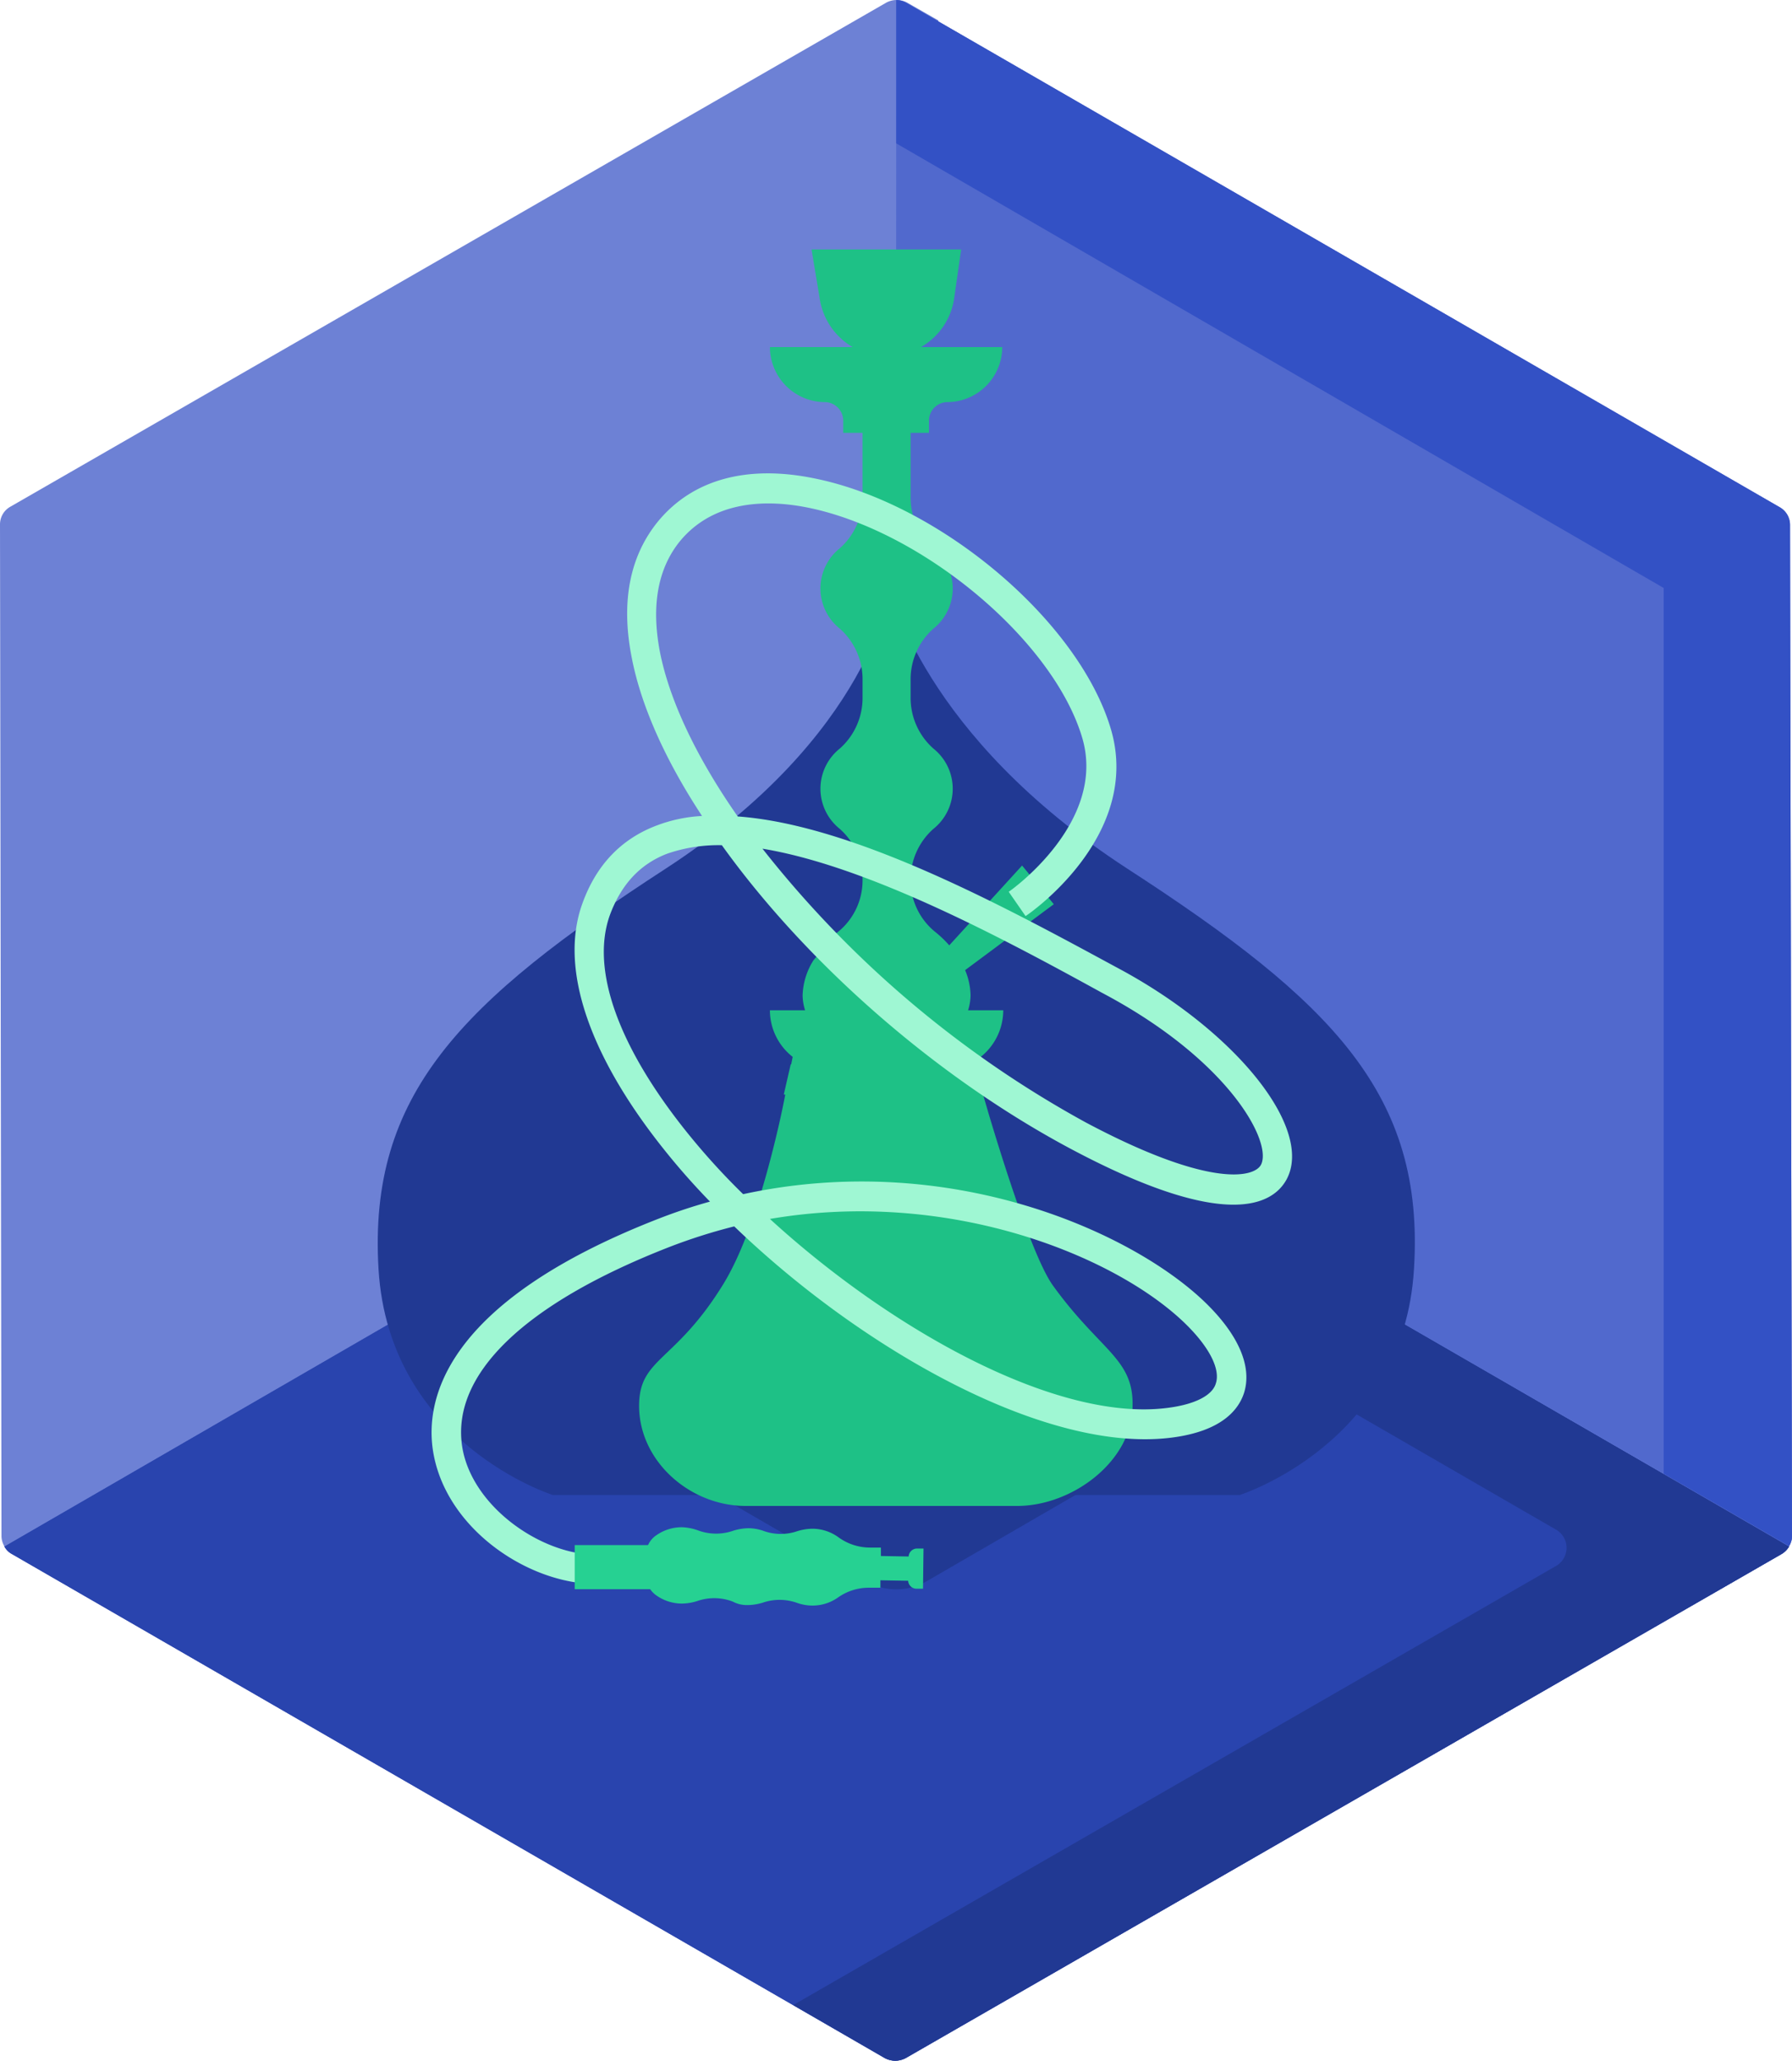 <svg id="Logo_Center" data-name="Logo Center" xmlns="http://www.w3.org/2000/svg" width="325.476" height="374.114" viewBox="0 0 325.476 374.114">
  <g id="Group_6" data-name="Group 6">
    <g id="Group_1" data-name="Group 1">
      <path id="Path_1" data-name="Path 1" d="M544.876,520.272a3.671,3.671,0,0,1-1.89,3.239l-7.919,4.589L382.183,439.825,229.478,528.1l-7.919-4.589a3.671,3.671,0,0,1-1.89-3.239L219.4,336.7a3.672,3.672,0,0,1,1.89-3.239l159.094-91.515a4.016,4.016,0,0,1,3.779,0l5.669,3.239-.09,178.081L544.876,512.8Z" transform="translate(-219.4 -241.475)" fill="#6d81d5"/>
    </g>
    <g id="Group_2" data-name="Group 2" transform="translate(0.81 187.102)">
      <path id="Path_2" data-name="Path 2" d="M544.427,543.075a3.875,3.875,0,0,1-1.35,1.35L383.983,635.939a4.015,4.015,0,0,1-3.779,0L221.65,544.424a3.245,3.245,0,0,1-1.35-1.35L382.273,449.4Z" transform="translate(-220.3 -449.4)" fill="#2944ae"/>
    </g>
    <g id="Group_3" data-name="Group 3" transform="translate(0.81 187.102)">
      <path id="Path_3" data-name="Path 3" d="M544.427,543.075a3.875,3.875,0,0,1-1.35,1.35L383.983,635.939a4.015,4.015,0,0,1-3.779,0L221.65,544.424a3.245,3.245,0,0,1-1.35-1.35L382.273,449.4Z" transform="translate(-220.3 -449.4)" fill="#2944ae"/>
    </g>
    <path id="Path_4" data-name="Path 4" d="M479.471,500.772v.18l-83.416,48.322a11.128,11.128,0,0,1-11.338,0L301.3,500.952v-.09L390.475,449.3Z" transform="translate(-227.602 -262.288)" fill="#213993"/>
    <g id="Group_4" data-name="Group 4" transform="translate(144.066 187.012)">
      <path id="Path_5" data-name="Path 5" d="M560.37,543.065a3.875,3.875,0,0,1-1.35,1.35L399.927,635.929a4.015,4.015,0,0,1-3.779,0L379.5,626.3l138.577-79.727a3.8,3.8,0,0,0,0-6.569l-138.487-80h0L398.127,449.3Z" transform="translate(-379.5 -449.3)" fill="#213993"/>
    </g>
    <g id="Group_5" data-name="Group 5" transform="translate(162.693 0.022)">
      <path id="Path_6" data-name="Path 6" d="M562.983,520.274a3.326,3.326,0,0,1-.54,1.89L400.2,428.579l.09-187.079a3.541,3.541,0,0,1,1.89.54l158.554,91.515a3.672,3.672,0,0,1,1.89,3.239Z" transform="translate(-400.2 -241.5)" fill="#5169cd"/>
    </g>
    <path id="Path_7" data-name="Path 7" d="M562.993,520.274a3.327,3.327,0,0,1-.54,1.89l-22.766-13.138v-160.8L400.3,267.506V241.5a3.78,3.78,0,0,1,1.89.54l158.554,91.515a3.672,3.672,0,0,1,1.89,3.239Z" transform="translate(-237.517 -241.478)" fill="#3351c5"/>
  </g>
  <g id="Group_11" data-name="Group 11" transform="translate(68.606 45.285)">
    <g id="Group_7" data-name="Group 7" transform="translate(48.735 231.982)">
      <path id="Path_8" data-name="Path 8" d="M368.247,563.728a9.528,9.528,0,0,0,2.79-.45,9.465,9.465,0,0,1,6.3.09,8.36,8.36,0,0,0,2.61.45,8.022,8.022,0,0,0,4.679-1.44,9.659,9.659,0,0,1,5.669-1.8h2.07v-1.35l5.039.09a1.525,1.525,0,0,0,1.62,1.44h1.08l.09-7.289h-1.08a1.525,1.525,0,0,0-1.62,1.44l-5.039-.09v-1.53h-2.07a9.741,9.741,0,0,1-5.669-1.89,8.079,8.079,0,0,0-4.679-1.53,9.527,9.527,0,0,0-2.79.45,9.2,9.2,0,0,1-6.209-.09,8.36,8.36,0,0,0-2.61-.45,9.527,9.527,0,0,0-2.79.45,9.437,9.437,0,0,1-6.479-.09,9.588,9.588,0,0,0-2.79-.54,8.022,8.022,0,0,0-4.679,1.44h0a4.2,4.2,0,0,0-1.89,3.419v4.049a4.35,4.35,0,0,0,1.8,3.419h0a8.079,8.079,0,0,0,4.679,1.53,9.527,9.527,0,0,0,2.79-.45,9.437,9.437,0,0,1,6.479.09A5.435,5.435,0,0,0,368.247,563.728Z" transform="translate(-349.8 -549.6)" fill="#26d192"/>
    </g>
    <path id="Path_9" data-name="Path 9" d="M431.752,411.042C394.5,386.836,388.739,360.2,388.739,360.2s-3.419,26.546-40.763,50.842c-37.254,24.206-54.081,41.033-52.191,72.708s31.675,41.033,31.675,41.033H452.178s29.785-9.359,31.675-41.033C485.833,452.075,469.1,435.248,431.752,411.042Z" transform="translate(-295.641 -298.65)" fill="#213993"/>
    <g id="Group_8" data-name="Group 8" transform="translate(47.475)">
      <path id="Path_10" data-name="Path 10" d="M423.538,479.869c-3.6-5.039-9.178-22.856-11.7-31.315-.81-2.79-1.35-4.589-1.35-4.589-.09,0-.18-.09-.27-.09-.45-1.71-.81-3.329-1.08-4.589a10.851,10.851,0,0,0,5.4-9.358H408.15a9.425,9.425,0,0,0,.45-2.7,12.409,12.409,0,0,0-.99-4.589l16.107-11.968-5.759-7.019-13.228,14.488a20.022,20.022,0,0,0-2.43-2.34,12.028,12.028,0,0,1-4.589-9.448,12.277,12.277,0,0,1,4.139-9.358,9.324,9.324,0,0,0,0-14.578,12.277,12.277,0,0,1-4.139-9.358V370a12.277,12.277,0,0,1,4.139-9.358,9.324,9.324,0,0,0,0-14.578,12.277,12.277,0,0,1-4.139-9.358V325.095h3.329v-2.25a3.381,3.381,0,0,1,3.329-3.329,10.024,10.024,0,0,0,9.988-9.988H399.6a12.233,12.233,0,0,0,6.029-8.909l1.26-8.819H379.715l1.53,9.179a12.326,12.326,0,0,0,5.939,8.549H372.156a10.024,10.024,0,0,0,9.988,9.988h0a3.381,3.381,0,0,1,3.329,3.329v2.25h3.509V336.7a12.277,12.277,0,0,1-4.139,9.358,9.324,9.324,0,0,0,0,14.578A12.277,12.277,0,0,1,388.983,370v3.06a12.277,12.277,0,0,1-4.139,9.358,9.324,9.324,0,0,0,0,14.578,12.277,12.277,0,0,1,4.139,9.358,12.028,12.028,0,0,1-4.589,9.448,5.145,5.145,0,0,0-.72.63l-3.6,4.409a12.6,12.6,0,0,0-1.98,6.389,9.425,9.425,0,0,0,.45,2.7h-6.389a10.748,10.748,0,0,0,4.139,8.459l-.27,1.35h-.09l-1.26,5.489h.27c-.63,3.329-1.53,7.289-2.61,11.428-2.16,8.279-5.039,17.187-8.729,23.126-8.729,14.128-15.207,13.228-15.207,21.956h0c0,10.078,9.268,18.177,19.347,18.177h49.312c10.078,0,20.967-8.189,20.967-18.177h0C438.205,493.1,432.176,491.837,423.538,479.869Z" transform="translate(-348.4 -291.8)" fill="#1ec186"/>
    </g>
    <g id="Group_9" data-name="Group 9" transform="translate(9.78 40.657)">
      <path id="Path_11" data-name="Path 11" d="M335.116,538.565c-11.968-.63-26.186-10.438-28.345-24.116-1.44-9.178,1.89-26.906,40.853-42.113a96.9,96.9,0,0,1,9.448-3.149c-2.97-3.059-5.669-6.119-8.189-9.268-13.858-17.277-19.167-33.115-15.028-44.723,2.52-7.109,7.109-11.878,13.588-14.308a27.079,27.079,0,0,1,8.189-1.71c-6.569-9.988-11.068-19.887-12.778-28.8-1.98-10.078-.36-18.357,4.769-24.656,6.3-7.649,16.2-10.348,28.435-7.829,22.766,4.589,47.962,25.826,53.811,45.443,5.759,19.257-14.578,33.475-15.477,34.014l-3.06-4.409c.18-.09,18-12.6,13.318-28.075-5.309-17.637-28.975-37.434-49.762-41.663-7.109-1.44-16.917-1.53-23.216,6.029-4.049,4.949-5.309,11.7-3.689,20.157,1.8,9.089,6.839,19.437,14.128,29.875,21.237,1.53,48.952,16.647,68.569,27.266l1.17.63c21.147,11.518,34.824,28.885,29.965,37.974-2.43,4.5-10.708,9.628-39.144-5.489-25.016-13.318-48.412-34.194-63.44-55.161a28.582,28.582,0,0,0-9.9,1.53c-4.949,1.89-8.369,5.579-10.438,11.158-3.509,9.808,1.44,23.846,14.128,39.594A126.046,126.046,0,0,0,363.1,467.837c36.984-8.009,69.918,6.479,83.506,19.257,6.389,6.029,9,11.968,7.469,16.827-.99,3.06-4.049,6.929-13.048,8.1-22.676,2.969-56.061-15.747-79.547-38.334a100.749,100.749,0,0,0-11.878,3.779c-26.276,10.258-39.594,23.126-37.524,36.264,1.71,10.618,13.768,19.077,23.4,19.527Zm32.845-66.229c22.136,20.247,52.281,36.984,72.348,34.284,4.859-.63,8.009-2.25,8.639-4.409.9-2.7-1.35-6.929-6.029-11.338C429.871,478.635,400,466.847,367.961,472.336Zm-1.35-67.219a192.1,192.1,0,0,0,58.67,49.672c22.136,11.788,30.5,10.168,31.855,7.739,2.16-4.049-5.579-18.627-27.805-30.685l-1.17-.63C411.424,422.034,386.228,408.356,366.611,405.117Z" transform="translate(-306.51 -336.982)" fill="#9ff7d3"/>
    </g>
    <g id="Group_10" data-name="Group 10" transform="translate(35.777 235.221)">
      <rect id="Rectangle_1" data-name="Rectangle 1" width="16.107" height="8.009" fill="#26d192"/>
    </g>
  </g>
</svg>

